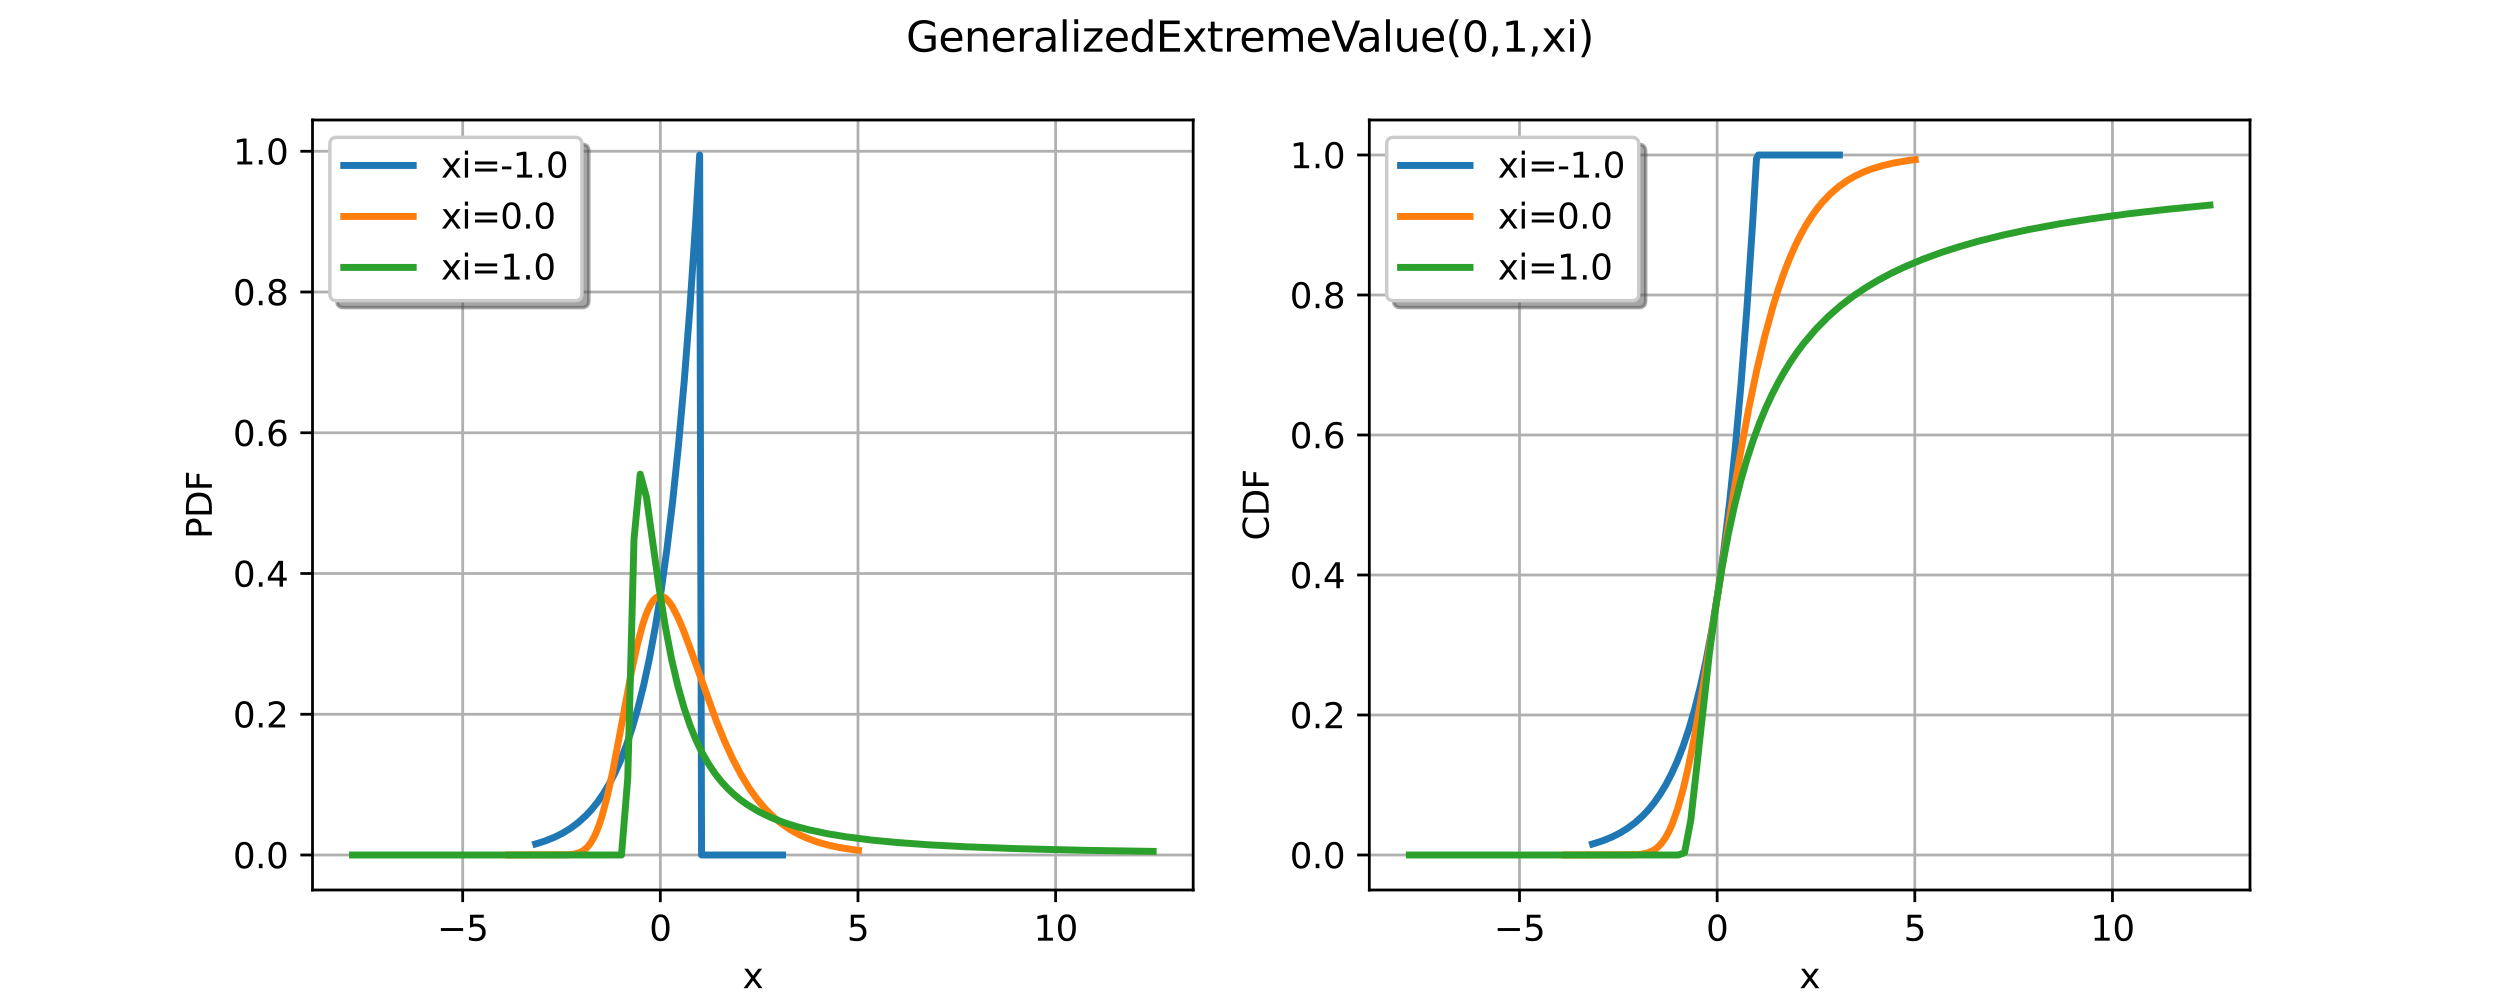 <?xml version="1.0" encoding="utf-8" standalone="no"?>
<!DOCTYPE svg PUBLIC "-//W3C//DTD SVG 1.1//EN"
  "http://www.w3.org/Graphics/SVG/1.1/DTD/svg11.dtd">
<svg xmlns:xlink="http://www.w3.org/1999/xlink" width="720pt" height="288pt" viewBox="0 0 720 288" xmlns="http://www.w3.org/2000/svg" version="1.1">
 <defs>
  <style type="text/css">*{stroke-linejoin: round; stroke-linecap: butt}</style>
 </defs>
 <g id="figure_1">
  <g id="patch_1">
   <path d="M 0 288 
L 720 288 
L 720 0 
L 0 0 
z
" style="fill: #ffffff"/>
  </g>
  <g id="axes_1">
   <g id="patch_2">
    <path d="M 90 256.32 
L 343.636 256.32 
L 343.636 34.56 
L 90 34.56 
z
" style="fill: #ffffff"/>
   </g>
   <g id="matplotlib.axis_1">
    <g id="xtick_1">
     <g id="line2d_1">
      <path d="M 133.254 256.32 
L 133.254 34.56 
" clip-path="url(#p1a632ce17a)" style="fill: none; stroke: #b0b0b0; stroke-width: 0.8; stroke-linecap: square"/>
     </g>
     <g id="line2d_2">
      <defs>
       <path id="m3e9ecb6b4d" d="M 0 0 
L 0 3.5 
" style="stroke: #000000; stroke-width: 0.8"/>
      </defs>
      <g>
       <use xlink:href="#m3e9ecb6b4d" x="133.254" y="256.32" style="stroke: #000000; stroke-width: 0.8"/>
      </g>
     </g>
     <g id="text_1">
      <!-- −5 -->
      <g transform="translate(125.883 270.918) scale(0.1 -0.1)">
       <defs>
        <path id="DejaVuSans-2212" d="M 678 2272 
L 4684 2272 
L 4684 1741 
L 678 1741 
L 678 2272 
z
" transform="scale(0.016)"/>
        <path id="DejaVuSans-35" d="M 691 4666 
L 3169 4666 
L 3169 4134 
L 1269 4134 
L 1269 2991 
Q 1406 3038 1543 3061 
Q 1681 3084 1819 3084 
Q 2600 3084 3056 2656 
Q 3513 2228 3513 1497 
Q 3513 744 3044 326 
Q 2575 -91 1722 -91 
Q 1428 -91 1123 -41 
Q 819 9 494 109 
L 494 744 
Q 775 591 1075 516 
Q 1375 441 1709 441 
Q 2250 441 2565 725 
Q 2881 1009 2881 1497 
Q 2881 1984 2565 2268 
Q 2250 2553 1709 2553 
Q 1456 2553 1204 2497 
Q 953 2441 691 2322 
L 691 4666 
z
" transform="scale(0.016)"/>
       </defs>
       <use xlink:href="#DejaVuSans-2212"/>
       <use xlink:href="#DejaVuSans-35" transform="translate(83.789 0)"/>
      </g>
     </g>
    </g>
    <g id="xtick_2">
     <g id="line2d_3">
      <path d="M 190.177 256.32 
L 190.177 34.56 
" clip-path="url(#p1a632ce17a)" style="fill: none; stroke: #b0b0b0; stroke-width: 0.8; stroke-linecap: square"/>
     </g>
     <g id="line2d_4">
      <g>
       <use xlink:href="#m3e9ecb6b4d" x="190.177" y="256.32" style="stroke: #000000; stroke-width: 0.8"/>
      </g>
     </g>
     <g id="text_2">
      <!-- 0 -->
      <g transform="translate(186.996 270.918) scale(0.1 -0.1)">
       <defs>
        <path id="DejaVuSans-30" d="M 2034 4250 
Q 1547 4250 1301 3770 
Q 1056 3291 1056 2328 
Q 1056 1369 1301 889 
Q 1547 409 2034 409 
Q 2525 409 2770 889 
Q 3016 1369 3016 2328 
Q 3016 3291 2770 3770 
Q 2525 4250 2034 4250 
z
M 2034 4750 
Q 2819 4750 3233 4129 
Q 3647 3509 3647 2328 
Q 3647 1150 3233 529 
Q 2819 -91 2034 -91 
Q 1250 -91 836 529 
Q 422 1150 422 2328 
Q 422 3509 836 4129 
Q 1250 4750 2034 4750 
z
" transform="scale(0.016)"/>
       </defs>
       <use xlink:href="#DejaVuSans-30"/>
      </g>
     </g>
    </g>
    <g id="xtick_3">
     <g id="line2d_5">
      <path d="M 247.1 256.32 
L 247.1 34.56 
" clip-path="url(#p1a632ce17a)" style="fill: none; stroke: #b0b0b0; stroke-width: 0.8; stroke-linecap: square"/>
     </g>
     <g id="line2d_6">
      <g>
       <use xlink:href="#m3e9ecb6b4d" x="247.1" y="256.32" style="stroke: #000000; stroke-width: 0.8"/>
      </g>
     </g>
     <g id="text_3">
      <!-- 5 -->
      <g transform="translate(243.918 270.918) scale(0.1 -0.1)">
       <use xlink:href="#DejaVuSans-35"/>
      </g>
     </g>
    </g>
    <g id="xtick_4">
     <g id="line2d_7">
      <path d="M 304.022 256.32 
L 304.022 34.56 
" clip-path="url(#p1a632ce17a)" style="fill: none; stroke: #b0b0b0; stroke-width: 0.8; stroke-linecap: square"/>
     </g>
     <g id="line2d_8">
      <g>
       <use xlink:href="#m3e9ecb6b4d" x="304.022" y="256.32" style="stroke: #000000; stroke-width: 0.8"/>
      </g>
     </g>
     <g id="text_4">
      <!-- 10 -->
      <g transform="translate(297.66 270.918) scale(0.1 -0.1)">
       <defs>
        <path id="DejaVuSans-31" d="M 794 531 
L 1825 531 
L 1825 4091 
L 703 3866 
L 703 4441 
L 1819 4666 
L 2450 4666 
L 2450 531 
L 3481 531 
L 3481 0 
L 794 0 
L 794 531 
z
" transform="scale(0.016)"/>
       </defs>
       <use xlink:href="#DejaVuSans-31"/>
       <use xlink:href="#DejaVuSans-30" transform="translate(63.623 0)"/>
      </g>
     </g>
    </g>
    <g id="text_5">
     <!-- x -->
     <g transform="translate(213.859 284.597) scale(0.1 -0.1)">
      <defs>
       <path id="DejaVuSans-78" d="M 3513 3500 
L 2247 1797 
L 3578 0 
L 2900 0 
L 1881 1375 
L 863 0 
L 184 0 
L 1544 1831 
L 300 3500 
L 978 3500 
L 1906 2253 
L 2834 3500 
L 3513 3500 
z
" transform="scale(0.016)"/>
      </defs>
      <use xlink:href="#DejaVuSans-78"/>
     </g>
    </g>
   </g>
   <g id="matplotlib.axis_2">
    <g id="ytick_1">
     <g id="line2d_9">
      <path d="M 90 246.24 
L 343.636 246.24 
" clip-path="url(#p1a632ce17a)" style="fill: none; stroke: #b0b0b0; stroke-width: 0.8; stroke-linecap: square"/>
     </g>
     <g id="line2d_10">
      <defs>
       <path id="m276a16b828" d="M 0 0 
L -3.5 0 
" style="stroke: #000000; stroke-width: 0.8"/>
      </defs>
      <g>
       <use xlink:href="#m276a16b828" x="90" y="246.24" style="stroke: #000000; stroke-width: 0.8"/>
      </g>
     </g>
     <g id="text_6">
      <!-- 0.0 -->
      <g transform="translate(67.097 250.039) scale(0.1 -0.1)">
       <defs>
        <path id="DejaVuSans-2e" d="M 684 794 
L 1344 794 
L 1344 0 
L 684 0 
L 684 794 
z
" transform="scale(0.016)"/>
       </defs>
       <use xlink:href="#DejaVuSans-30"/>
       <use xlink:href="#DejaVuSans-2e" transform="translate(63.623 0)"/>
       <use xlink:href="#DejaVuSans-30" transform="translate(95.41 0)"/>
      </g>
     </g>
    </g>
    <g id="ytick_2">
     <g id="line2d_11">
      <path d="M 90 205.705 
L 343.636 205.705 
" clip-path="url(#p1a632ce17a)" style="fill: none; stroke: #b0b0b0; stroke-width: 0.8; stroke-linecap: square"/>
     </g>
     <g id="line2d_12">
      <g>
       <use xlink:href="#m276a16b828" x="90" y="205.705" style="stroke: #000000; stroke-width: 0.8"/>
      </g>
     </g>
     <g id="text_7">
      <!-- 0.2 -->
      <g transform="translate(67.097 209.504) scale(0.1 -0.1)">
       <defs>
        <path id="DejaVuSans-32" d="M 1228 531 
L 3431 531 
L 3431 0 
L 469 0 
L 469 531 
Q 828 903 1448 1529 
Q 2069 2156 2228 2338 
Q 2531 2678 2651 2914 
Q 2772 3150 2772 3378 
Q 2772 3750 2511 3984 
Q 2250 4219 1831 4219 
Q 1534 4219 1204 4116 
Q 875 4013 500 3803 
L 500 4441 
Q 881 4594 1212 4672 
Q 1544 4750 1819 4750 
Q 2544 4750 2975 4387 
Q 3406 4025 3406 3419 
Q 3406 3131 3298 2873 
Q 3191 2616 2906 2266 
Q 2828 2175 2409 1742 
Q 1991 1309 1228 531 
z
" transform="scale(0.016)"/>
       </defs>
       <use xlink:href="#DejaVuSans-30"/>
       <use xlink:href="#DejaVuSans-2e" transform="translate(63.623 0)"/>
       <use xlink:href="#DejaVuSans-32" transform="translate(95.41 0)"/>
      </g>
     </g>
    </g>
    <g id="ytick_3">
     <g id="line2d_13">
      <path d="M 90 165.17 
L 343.636 165.17 
" clip-path="url(#p1a632ce17a)" style="fill: none; stroke: #b0b0b0; stroke-width: 0.8; stroke-linecap: square"/>
     </g>
     <g id="line2d_14">
      <g>
       <use xlink:href="#m276a16b828" x="90" y="165.17" style="stroke: #000000; stroke-width: 0.8"/>
      </g>
     </g>
     <g id="text_8">
      <!-- 0.4 -->
      <g transform="translate(67.097 168.969) scale(0.1 -0.1)">
       <defs>
        <path id="DejaVuSans-34" d="M 2419 4116 
L 825 1625 
L 2419 1625 
L 2419 4116 
z
M 2253 4666 
L 3047 4666 
L 3047 1625 
L 3713 1625 
L 3713 1100 
L 3047 1100 
L 3047 0 
L 2419 0 
L 2419 1100 
L 313 1100 
L 313 1709 
L 2253 4666 
z
" transform="scale(0.016)"/>
       </defs>
       <use xlink:href="#DejaVuSans-30"/>
       <use xlink:href="#DejaVuSans-2e" transform="translate(63.623 0)"/>
       <use xlink:href="#DejaVuSans-34" transform="translate(95.41 0)"/>
      </g>
     </g>
    </g>
    <g id="ytick_4">
     <g id="line2d_15">
      <path d="M 90 124.635 
L 343.636 124.635 
" clip-path="url(#p1a632ce17a)" style="fill: none; stroke: #b0b0b0; stroke-width: 0.8; stroke-linecap: square"/>
     </g>
     <g id="line2d_16">
      <g>
       <use xlink:href="#m276a16b828" x="90" y="124.635" style="stroke: #000000; stroke-width: 0.8"/>
      </g>
     </g>
     <g id="text_9">
      <!-- 0.6 -->
      <g transform="translate(67.097 128.434) scale(0.1 -0.1)">
       <defs>
        <path id="DejaVuSans-36" d="M 2113 2584 
Q 1688 2584 1439 2293 
Q 1191 2003 1191 1497 
Q 1191 994 1439 701 
Q 1688 409 2113 409 
Q 2538 409 2786 701 
Q 3034 994 3034 1497 
Q 3034 2003 2786 2293 
Q 2538 2584 2113 2584 
z
M 3366 4563 
L 3366 3988 
Q 3128 4100 2886 4159 
Q 2644 4219 2406 4219 
Q 1781 4219 1451 3797 
Q 1122 3375 1075 2522 
Q 1259 2794 1537 2939 
Q 1816 3084 2150 3084 
Q 2853 3084 3261 2657 
Q 3669 2231 3669 1497 
Q 3669 778 3244 343 
Q 2819 -91 2113 -91 
Q 1303 -91 875 529 
Q 447 1150 447 2328 
Q 447 3434 972 4092 
Q 1497 4750 2381 4750 
Q 2619 4750 2861 4703 
Q 3103 4656 3366 4563 
z
" transform="scale(0.016)"/>
       </defs>
       <use xlink:href="#DejaVuSans-30"/>
       <use xlink:href="#DejaVuSans-2e" transform="translate(63.623 0)"/>
       <use xlink:href="#DejaVuSans-36" transform="translate(95.41 0)"/>
      </g>
     </g>
    </g>
    <g id="ytick_5">
     <g id="line2d_17">
      <path d="M 90 84.1 
L 343.636 84.1 
" clip-path="url(#p1a632ce17a)" style="fill: none; stroke: #b0b0b0; stroke-width: 0.8; stroke-linecap: square"/>
     </g>
     <g id="line2d_18">
      <g>
       <use xlink:href="#m276a16b828" x="90" y="84.1" style="stroke: #000000; stroke-width: 0.8"/>
      </g>
     </g>
     <g id="text_10">
      <!-- 0.8 -->
      <g transform="translate(67.097 87.899) scale(0.1 -0.1)">
       <defs>
        <path id="DejaVuSans-38" d="M 2034 2216 
Q 1584 2216 1326 1975 
Q 1069 1734 1069 1313 
Q 1069 891 1326 650 
Q 1584 409 2034 409 
Q 2484 409 2743 651 
Q 3003 894 3003 1313 
Q 3003 1734 2745 1975 
Q 2488 2216 2034 2216 
z
M 1403 2484 
Q 997 2584 770 2862 
Q 544 3141 544 3541 
Q 544 4100 942 4425 
Q 1341 4750 2034 4750 
Q 2731 4750 3128 4425 
Q 3525 4100 3525 3541 
Q 3525 3141 3298 2862 
Q 3072 2584 2669 2484 
Q 3125 2378 3379 2068 
Q 3634 1759 3634 1313 
Q 3634 634 3220 271 
Q 2806 -91 2034 -91 
Q 1263 -91 848 271 
Q 434 634 434 1313 
Q 434 1759 690 2068 
Q 947 2378 1403 2484 
z
M 1172 3481 
Q 1172 3119 1398 2916 
Q 1625 2713 2034 2713 
Q 2441 2713 2670 2916 
Q 2900 3119 2900 3481 
Q 2900 3844 2670 4047 
Q 2441 4250 2034 4250 
Q 1625 4250 1398 4047 
Q 1172 3844 1172 3481 
z
" transform="scale(0.016)"/>
       </defs>
       <use xlink:href="#DejaVuSans-30"/>
       <use xlink:href="#DejaVuSans-2e" transform="translate(63.623 0)"/>
       <use xlink:href="#DejaVuSans-38" transform="translate(95.41 0)"/>
      </g>
     </g>
    </g>
    <g id="ytick_6">
     <g id="line2d_19">
      <path d="M 90 43.564 
L 343.636 43.564 
" clip-path="url(#p1a632ce17a)" style="fill: none; stroke: #b0b0b0; stroke-width: 0.8; stroke-linecap: square"/>
     </g>
     <g id="line2d_20">
      <g>
       <use xlink:href="#m276a16b828" x="90" y="43.564" style="stroke: #000000; stroke-width: 0.8"/>
      </g>
     </g>
     <g id="text_11">
      <!-- 1.0 -->
      <g transform="translate(67.097 47.364) scale(0.1 -0.1)">
       <use xlink:href="#DejaVuSans-31"/>
       <use xlink:href="#DejaVuSans-2e" transform="translate(63.623 0)"/>
       <use xlink:href="#DejaVuSans-30" transform="translate(95.41 0)"/>
      </g>
     </g>
    </g>
    <g id="text_12">
     <!-- PDF -->
     <g transform="translate(61.017 155.181) rotate(-90) scale(0.1 -0.1)">
      <defs>
       <path id="DejaVuSans-50" d="M 1259 4147 
L 1259 2394 
L 2053 2394 
Q 2494 2394 2734 2622 
Q 2975 2850 2975 3272 
Q 2975 3691 2734 3919 
Q 2494 4147 2053 4147 
L 1259 4147 
z
M 628 4666 
L 2053 4666 
Q 2838 4666 3239 4311 
Q 3641 3956 3641 3272 
Q 3641 2581 3239 2228 
Q 2838 1875 2053 1875 
L 1259 1875 
L 1259 0 
L 628 0 
L 628 4666 
z
" transform="scale(0.016)"/>
       <path id="DejaVuSans-44" d="M 1259 4147 
L 1259 519 
L 2022 519 
Q 2988 519 3436 956 
Q 3884 1394 3884 2338 
Q 3884 3275 3436 3711 
Q 2988 4147 2022 4147 
L 1259 4147 
z
M 628 4666 
L 1925 4666 
Q 3281 4666 3915 4102 
Q 4550 3538 4550 2338 
Q 4550 1131 3912 565 
Q 3275 0 1925 0 
L 628 0 
L 628 4666 
z
" transform="scale(0.016)"/>
       <path id="DejaVuSans-46" d="M 628 4666 
L 3309 4666 
L 3309 4134 
L 1259 4134 
L 1259 2759 
L 3109 2759 
L 3109 2228 
L 1259 2228 
L 1259 0 
L 628 0 
L 628 4666 
z
" transform="scale(0.016)"/>
      </defs>
      <use xlink:href="#DejaVuSans-50"/>
      <use xlink:href="#DejaVuSans-44" transform="translate(60.303 0)"/>
      <use xlink:href="#DejaVuSans-46" transform="translate(137.305 0)"/>
     </g>
    </g>
   </g>
   <g id="line2d_21">
    <path d="M 154.292 243.052 
L 157.069 242.171 
L 159.846 241.047 
L 162.067 239.928 
L 164.289 238.567 
L 166.511 236.914 
L 168.732 234.905 
L 170.398 233.118 
L 172.065 231.05 
L 173.731 228.656 
L 175.397 225.884 
L 177.063 222.676 
L 178.729 218.962 
L 180.396 214.663 
L 182.062 209.686 
L 183.728 203.925 
L 185.394 197.256 
L 187.06 189.535 
L 188.727 180.598 
L 190.393 170.252 
L 192.059 158.276 
L 193.725 144.412 
L 195.392 128.363 
L 197.058 109.784 
L 198.724 88.278 
L 200.39 63.381 
L 201.501 44.64 
L 202.056 246.24 
L 225.383 246.24 
L 225.383 246.24 
" clip-path="url(#p1a632ce17a)" style="fill: none; stroke: #1f77b4; stroke-width: 2; stroke-linecap: square"/>
   </g>
   <g id="line2d_22">
    <path d="M 146.519 246.24 
L 163.829 246.157 
L 165.403 245.974 
L 166.976 245.518 
L 167.763 245.114 
L 168.55 244.545 
L 169.337 243.769 
L 170.123 242.743 
L 170.91 241.425 
L 171.697 239.782 
L 172.484 237.785 
L 173.271 235.419 
L 174.844 229.576 
L 176.418 222.398 
L 178.778 209.964 
L 181.925 193.145 
L 183.499 185.878 
L 185.073 179.938 
L 185.859 177.546 
L 186.646 175.562 
L 187.433 173.994 
L 188.22 172.838 
L 189.007 172.087 
L 189.793 171.723 
L 190.58 171.726 
L 191.367 172.072 
L 192.154 172.734 
L 192.941 173.682 
L 193.727 174.885 
L 195.301 177.938 
L 196.875 181.652 
L 199.235 187.994 
L 206.316 207.701 
L 208.677 213.464 
L 211.037 218.601 
L 213.397 223.093 
L 215.758 226.963 
L 218.118 230.26 
L 220.479 233.041 
L 222.839 235.372 
L 225.2 237.312 
L 227.56 238.921 
L 229.92 240.25 
L 232.281 241.344 
L 235.428 242.504 
L 238.575 243.393 
L 241.722 244.073 
L 245.656 244.702 
L 247.23 244.899 
L 247.23 244.899 
" clip-path="url(#p1a632ce17a)" style="fill: none; stroke: #ff7f0e; stroke-width: 2; stroke-linecap: square"/>
   </g>
   <g id="line2d_23">
    <path d="M 101.529 246.24 
L 178.989 246.24 
L 180.79 224.184 
L 182.592 155.319 
L 184.393 136.552 
L 186.194 143.255 
L 189.797 169.152 
L 191.599 180.397 
L 193.4 189.772 
L 195.201 197.492 
L 197.003 203.848 
L 198.804 209.104 
L 200.606 213.481 
L 202.407 217.153 
L 204.208 220.257 
L 206.01 222.901 
L 207.811 225.169 
L 209.613 227.127 
L 211.414 228.828 
L 213.215 230.314 
L 215.017 231.62 
L 218.62 233.797 
L 222.222 235.525 
L 225.825 236.918 
L 229.428 238.058 
L 233.031 239.001 
L 238.435 240.139 
L 243.839 241.028 
L 251.045 241.942 
L 258.25 242.635 
L 267.257 243.289 
L 278.066 243.863 
L 292.477 244.401 
L 312.292 244.887 
L 332.107 245.202 
L 332.107 245.202 
" clip-path="url(#p1a632ce17a)" style="fill: none; stroke: #2ca02c; stroke-width: 2; stroke-linecap: square"/>
   </g>
   <g id="patch_3">
    <path d="M 90 256.32 
L 90 34.56 
" style="fill: none; stroke: #000000; stroke-width: 0.8; stroke-linejoin: miter; stroke-linecap: square"/>
   </g>
   <g id="patch_4">
    <path d="M 343.636 256.32 
L 343.636 34.56 
" style="fill: none; stroke: #000000; stroke-width: 0.8; stroke-linejoin: miter; stroke-linecap: square"/>
   </g>
   <g id="patch_5">
    <path d="M 90 256.32 
L 343.636 256.32 
" style="fill: none; stroke: #000000; stroke-width: 0.8; stroke-linejoin: miter; stroke-linecap: square"/>
   </g>
   <g id="patch_6">
    <path d="M 90 34.56 
L 343.636 34.56 
" style="fill: none; stroke: #000000; stroke-width: 0.8; stroke-linejoin: miter; stroke-linecap: square"/>
   </g>
   <g id="legend_1">
    <g id="patch_7">
     <path d="M 99 88.594 
L 167.588 88.594 
Q 169.588 88.594 169.588 86.594 
L 169.588 43.56 
Q 169.588 41.56 167.588 41.56 
L 99 41.56 
Q 97 41.56 97 43.56 
L 97 86.594 
Q 97 88.594 99 88.594 
z
" style="fill: #4d4d4d; opacity: 0.5; stroke: #4d4d4d; stroke-linejoin: miter"/>
    </g>
    <g id="patch_8">
     <path d="M 97 86.594 
L 165.588 86.594 
Q 167.588 86.594 167.588 84.594 
L 167.588 41.56 
Q 167.588 39.56 165.588 39.56 
L 97 39.56 
Q 95 39.56 95 41.56 
L 95 84.594 
Q 95 86.594 97 86.594 
z
" style="fill: #ffffff; stroke: #cccccc; stroke-linejoin: miter"/>
    </g>
    <g id="line2d_24">
     <path d="M 99 47.658 
L 109 47.658 
L 119 47.658 
" style="fill: none; stroke: #1f77b4; stroke-width: 2; stroke-linecap: square"/>
    </g>
    <g id="text_13">
     <!-- xi=-1.0 -->
     <g transform="translate(127 51.158) scale(0.1 -0.1)">
      <defs>
       <path id="DejaVuSans-69" d="M 603 3500 
L 1178 3500 
L 1178 0 
L 603 0 
L 603 3500 
z
M 603 4863 
L 1178 4863 
L 1178 4134 
L 603 4134 
L 603 4863 
z
" transform="scale(0.016)"/>
       <path id="DejaVuSans-3d" d="M 678 2906 
L 4684 2906 
L 4684 2381 
L 678 2381 
L 678 2906 
z
M 678 1631 
L 4684 1631 
L 4684 1100 
L 678 1100 
L 678 1631 
z
" transform="scale(0.016)"/>
       <path id="DejaVuSans-2d" d="M 313 2009 
L 1997 2009 
L 1997 1497 
L 313 1497 
L 313 2009 
z
" transform="scale(0.016)"/>
      </defs>
      <use xlink:href="#DejaVuSans-78"/>
      <use xlink:href="#DejaVuSans-69" transform="translate(59.18 0)"/>
      <use xlink:href="#DejaVuSans-3d" transform="translate(86.963 0)"/>
      <use xlink:href="#DejaVuSans-2d" transform="translate(170.752 0)"/>
      <use xlink:href="#DejaVuSans-31" transform="translate(206.836 0)"/>
      <use xlink:href="#DejaVuSans-2e" transform="translate(270.459 0)"/>
      <use xlink:href="#DejaVuSans-30" transform="translate(302.246 0)"/>
     </g>
    </g>
    <g id="line2d_25">
     <path d="M 99 62.337 
L 109 62.337 
L 119 62.337 
" style="fill: none; stroke: #ff7f0e; stroke-width: 2; stroke-linecap: square"/>
    </g>
    <g id="text_14">
     <!-- xi=0.0 -->
     <g transform="translate(127 65.837) scale(0.1 -0.1)">
      <use xlink:href="#DejaVuSans-78"/>
      <use xlink:href="#DejaVuSans-69" transform="translate(59.18 0)"/>
      <use xlink:href="#DejaVuSans-3d" transform="translate(86.963 0)"/>
      <use xlink:href="#DejaVuSans-30" transform="translate(170.752 0)"/>
      <use xlink:href="#DejaVuSans-2e" transform="translate(234.375 0)"/>
      <use xlink:href="#DejaVuSans-30" transform="translate(266.162 0)"/>
     </g>
    </g>
    <g id="line2d_26">
     <path d="M 99 77.015 
L 109 77.015 
L 119 77.015 
" style="fill: none; stroke: #2ca02c; stroke-width: 2; stroke-linecap: square"/>
    </g>
    <g id="text_15">
     <!-- xi=1.0 -->
     <g transform="translate(127 80.515) scale(0.1 -0.1)">
      <use xlink:href="#DejaVuSans-78"/>
      <use xlink:href="#DejaVuSans-69" transform="translate(59.18 0)"/>
      <use xlink:href="#DejaVuSans-3d" transform="translate(86.963 0)"/>
      <use xlink:href="#DejaVuSans-31" transform="translate(170.752 0)"/>
      <use xlink:href="#DejaVuSans-2e" transform="translate(234.375 0)"/>
      <use xlink:href="#DejaVuSans-30" transform="translate(266.162 0)"/>
     </g>
    </g>
   </g>
  </g>
  <g id="axes_2">
   <g id="patch_9">
    <path d="M 394.364 256.32 
L 648 256.32 
L 648 34.56 
L 394.364 34.56 
z
" style="fill: #ffffff"/>
   </g>
   <g id="matplotlib.axis_3">
    <g id="xtick_5">
     <g id="line2d_27">
      <path d="M 437.618 256.32 
L 437.618 34.56 
" clip-path="url(#p0b7b74d24a)" style="fill: none; stroke: #b0b0b0; stroke-width: 0.8; stroke-linecap: square"/>
     </g>
     <g id="line2d_28">
      <g>
       <use xlink:href="#m3e9ecb6b4d" x="437.618" y="256.32" style="stroke: #000000; stroke-width: 0.8"/>
      </g>
     </g>
     <g id="text_16">
      <!-- −5 -->
      <g transform="translate(430.247 270.918) scale(0.1 -0.1)">
       <use xlink:href="#DejaVuSans-2212"/>
       <use xlink:href="#DejaVuSans-35" transform="translate(83.789 0)"/>
      </g>
     </g>
    </g>
    <g id="xtick_6">
     <g id="line2d_29">
      <path d="M 494.541 256.32 
L 494.541 34.56 
" clip-path="url(#p0b7b74d24a)" style="fill: none; stroke: #b0b0b0; stroke-width: 0.8; stroke-linecap: square"/>
     </g>
     <g id="line2d_30">
      <g>
       <use xlink:href="#m3e9ecb6b4d" x="494.541" y="256.32" style="stroke: #000000; stroke-width: 0.8"/>
      </g>
     </g>
     <g id="text_17">
      <!-- 0 -->
      <g transform="translate(491.359 270.918) scale(0.1 -0.1)">
       <use xlink:href="#DejaVuSans-30"/>
      </g>
     </g>
    </g>
    <g id="xtick_7">
     <g id="line2d_31">
      <path d="M 551.463 256.32 
L 551.463 34.56 
" clip-path="url(#p0b7b74d24a)" style="fill: none; stroke: #b0b0b0; stroke-width: 0.8; stroke-linecap: square"/>
     </g>
     <g id="line2d_32">
      <g>
       <use xlink:href="#m3e9ecb6b4d" x="551.463" y="256.32" style="stroke: #000000; stroke-width: 0.8"/>
      </g>
     </g>
     <g id="text_18">
      <!-- 5 -->
      <g transform="translate(548.282 270.918) scale(0.1 -0.1)">
       <use xlink:href="#DejaVuSans-35"/>
      </g>
     </g>
    </g>
    <g id="xtick_8">
     <g id="line2d_33">
      <path d="M 608.386 256.32 
L 608.386 34.56 
" clip-path="url(#p0b7b74d24a)" style="fill: none; stroke: #b0b0b0; stroke-width: 0.8; stroke-linecap: square"/>
     </g>
     <g id="line2d_34">
      <g>
       <use xlink:href="#m3e9ecb6b4d" x="608.386" y="256.32" style="stroke: #000000; stroke-width: 0.8"/>
      </g>
     </g>
     <g id="text_19">
      <!-- 10 -->
      <g transform="translate(602.024 270.918) scale(0.1 -0.1)">
       <use xlink:href="#DejaVuSans-31"/>
       <use xlink:href="#DejaVuSans-30" transform="translate(63.623 0)"/>
      </g>
     </g>
    </g>
    <g id="text_20">
     <!-- x -->
     <g transform="translate(518.222 284.597) scale(0.1 -0.1)">
      <use xlink:href="#DejaVuSans-78"/>
     </g>
    </g>
   </g>
   <g id="matplotlib.axis_4">
    <g id="ytick_7">
     <g id="line2d_35">
      <path d="M 394.364 246.24 
L 648 246.24 
" clip-path="url(#p0b7b74d24a)" style="fill: none; stroke: #b0b0b0; stroke-width: 0.8; stroke-linecap: square"/>
     </g>
     <g id="line2d_36">
      <g>
       <use xlink:href="#m276a16b828" x="394.364" y="246.24" style="stroke: #000000; stroke-width: 0.8"/>
      </g>
     </g>
     <g id="text_21">
      <!-- 0.0 -->
      <g transform="translate(371.461 250.039) scale(0.1 -0.1)">
       <use xlink:href="#DejaVuSans-30"/>
       <use xlink:href="#DejaVuSans-2e" transform="translate(63.623 0)"/>
       <use xlink:href="#DejaVuSans-30" transform="translate(95.41 0)"/>
      </g>
     </g>
    </g>
    <g id="ytick_8">
     <g id="line2d_37">
      <path d="M 394.364 205.92 
L 648 205.92 
" clip-path="url(#p0b7b74d24a)" style="fill: none; stroke: #b0b0b0; stroke-width: 0.8; stroke-linecap: square"/>
     </g>
     <g id="line2d_38">
      <g>
       <use xlink:href="#m276a16b828" x="394.364" y="205.92" style="stroke: #000000; stroke-width: 0.8"/>
      </g>
     </g>
     <g id="text_22">
      <!-- 0.2 -->
      <g transform="translate(371.461 209.719) scale(0.1 -0.1)">
       <use xlink:href="#DejaVuSans-30"/>
       <use xlink:href="#DejaVuSans-2e" transform="translate(63.623 0)"/>
       <use xlink:href="#DejaVuSans-32" transform="translate(95.41 0)"/>
      </g>
     </g>
    </g>
    <g id="ytick_9">
     <g id="line2d_39">
      <path d="M 394.364 165.6 
L 648 165.6 
" clip-path="url(#p0b7b74d24a)" style="fill: none; stroke: #b0b0b0; stroke-width: 0.8; stroke-linecap: square"/>
     </g>
     <g id="line2d_40">
      <g>
       <use xlink:href="#m276a16b828" x="394.364" y="165.6" style="stroke: #000000; stroke-width: 0.8"/>
      </g>
     </g>
     <g id="text_23">
      <!-- 0.4 -->
      <g transform="translate(371.461 169.399) scale(0.1 -0.1)">
       <use xlink:href="#DejaVuSans-30"/>
       <use xlink:href="#DejaVuSans-2e" transform="translate(63.623 0)"/>
       <use xlink:href="#DejaVuSans-34" transform="translate(95.41 0)"/>
      </g>
     </g>
    </g>
    <g id="ytick_10">
     <g id="line2d_41">
      <path d="M 394.364 125.28 
L 648 125.28 
" clip-path="url(#p0b7b74d24a)" style="fill: none; stroke: #b0b0b0; stroke-width: 0.8; stroke-linecap: square"/>
     </g>
     <g id="line2d_42">
      <g>
       <use xlink:href="#m276a16b828" x="394.364" y="125.28" style="stroke: #000000; stroke-width: 0.8"/>
      </g>
     </g>
     <g id="text_24">
      <!-- 0.6 -->
      <g transform="translate(371.461 129.079) scale(0.1 -0.1)">
       <use xlink:href="#DejaVuSans-30"/>
       <use xlink:href="#DejaVuSans-2e" transform="translate(63.623 0)"/>
       <use xlink:href="#DejaVuSans-36" transform="translate(95.41 0)"/>
      </g>
     </g>
    </g>
    <g id="ytick_11">
     <g id="line2d_43">
      <path d="M 394.364 84.96 
L 648 84.96 
" clip-path="url(#p0b7b74d24a)" style="fill: none; stroke: #b0b0b0; stroke-width: 0.8; stroke-linecap: square"/>
     </g>
     <g id="line2d_44">
      <g>
       <use xlink:href="#m276a16b828" x="394.364" y="84.96" style="stroke: #000000; stroke-width: 0.8"/>
      </g>
     </g>
     <g id="text_25">
      <!-- 0.8 -->
      <g transform="translate(371.461 88.759) scale(0.1 -0.1)">
       <use xlink:href="#DejaVuSans-30"/>
       <use xlink:href="#DejaVuSans-2e" transform="translate(63.623 0)"/>
       <use xlink:href="#DejaVuSans-38" transform="translate(95.41 0)"/>
      </g>
     </g>
    </g>
    <g id="ytick_12">
     <g id="line2d_45">
      <path d="M 394.364 44.64 
L 648 44.64 
" clip-path="url(#p0b7b74d24a)" style="fill: none; stroke: #b0b0b0; stroke-width: 0.8; stroke-linecap: square"/>
     </g>
     <g id="line2d_46">
      <g>
       <use xlink:href="#m276a16b828" x="394.364" y="44.64" style="stroke: #000000; stroke-width: 0.8"/>
      </g>
     </g>
     <g id="text_26">
      <!-- 1.0 -->
      <g transform="translate(371.461 48.439) scale(0.1 -0.1)">
       <use xlink:href="#DejaVuSans-31"/>
       <use xlink:href="#DejaVuSans-2e" transform="translate(63.623 0)"/>
       <use xlink:href="#DejaVuSans-30" transform="translate(95.41 0)"/>
      </g>
     </g>
    </g>
    <g id="text_27">
     <!-- CDF -->
     <g transform="translate(365.381 155.657) rotate(-90) scale(0.1 -0.1)">
      <defs>
       <path id="DejaVuSans-43" d="M 4122 4306 
L 4122 3641 
Q 3803 3938 3442 4084 
Q 3081 4231 2675 4231 
Q 1875 4231 1450 3742 
Q 1025 3253 1025 2328 
Q 1025 1406 1450 917 
Q 1875 428 2675 428 
Q 3081 428 3442 575 
Q 3803 722 4122 1019 
L 4122 359 
Q 3791 134 3420 21 
Q 3050 -91 2638 -91 
Q 1578 -91 968 557 
Q 359 1206 359 2328 
Q 359 3453 968 4101 
Q 1578 4750 2638 4750 
Q 3056 4750 3426 4639 
Q 3797 4528 4122 4306 
z
" transform="scale(0.016)"/>
      </defs>
      <use xlink:href="#DejaVuSans-43"/>
      <use xlink:href="#DejaVuSans-44" transform="translate(69.824 0)"/>
      <use xlink:href="#DejaVuSans-46" transform="translate(146.826 0)"/>
     </g>
    </g>
   </g>
   <g id="line2d_47">
    <path d="M 458.655 243.069 
L 461.432 242.192 
L 464.209 241.074 
L 466.431 239.961 
L 468.653 238.608 
L 470.874 236.964 
L 473.096 234.965 
L 474.762 233.188 
L 476.428 231.13 
L 478.094 228.749 
L 479.761 225.992 
L 481.427 222.801 
L 483.093 219.107 
L 484.759 214.831 
L 486.425 209.88 
L 488.092 204.149 
L 489.758 197.516 
L 491.424 189.836 
L 493.09 180.946 
L 494.757 170.655 
L 496.423 158.743 
L 498.089 144.952 
L 499.755 128.988 
L 501.421 110.508 
L 503.088 89.116 
L 504.754 64.352 
L 505.865 45.71 
L 506.42 44.64 
L 529.747 44.64 
L 529.747 44.64 
" clip-path="url(#p0b7b74d24a)" style="fill: none; stroke: #1f77b4; stroke-width: 2; stroke-linecap: square"/>
   </g>
   <g id="line2d_48">
    <path d="M 450.883 246.24 
L 471.34 246.146 
L 472.913 245.988 
L 474.487 245.642 
L 476.061 244.973 
L 476.847 244.462 
L 477.634 243.802 
L 478.421 242.966 
L 479.208 241.929 
L 479.995 240.667 
L 480.781 239.158 
L 481.568 237.383 
L 483.142 232.982 
L 484.715 227.401 
L 486.289 220.656 
L 487.863 212.844 
L 490.223 199.477 
L 493.37 179.686 
L 498.878 144.432 
L 501.238 130.538 
L 503.599 117.86 
L 505.959 106.539 
L 508.319 96.607 
L 510.68 88.017 
L 512.254 82.99 
L 513.827 78.482 
L 515.401 74.455 
L 516.974 70.869 
L 518.548 67.685 
L 520.122 64.865 
L 521.695 62.372 
L 523.269 60.174 
L 524.842 58.238 
L 527.203 55.763 
L 529.563 53.728 
L 531.924 52.058 
L 534.284 50.69 
L 536.644 49.571 
L 539.005 48.657 
L 542.152 47.694 
L 545.299 46.961 
L 549.233 46.286 
L 551.594 45.978 
L 551.594 45.978 
" clip-path="url(#p0b7b74d24a)" style="fill: none; stroke: #ff7f0e; stroke-width: 2; stroke-linecap: square"/>
   </g>
   <g id="line2d_49">
    <path d="M 405.893 246.24 
L 483.353 246.24 
L 485.154 245.564 
L 486.955 236.168 
L 492.36 187.724 
L 494.161 174.591 
L 495.962 163.368 
L 497.764 153.766 
L 499.565 145.506 
L 501.366 138.349 
L 503.168 132.104 
L 504.969 126.613 
L 506.771 121.755 
L 508.572 117.428 
L 510.373 113.552 
L 512.175 110.061 
L 513.976 106.902 
L 515.778 104.031 
L 517.579 101.41 
L 519.38 99.008 
L 522.983 94.763 
L 526.586 91.128 
L 530.189 87.981 
L 533.792 85.232 
L 537.394 82.81 
L 540.997 80.659 
L 544.6 78.737 
L 548.203 77.009 
L 553.607 74.722 
L 559.011 72.736 
L 564.415 70.995 
L 569.819 69.457 
L 577.025 67.666 
L 584.231 66.115 
L 593.238 64.447 
L 602.245 63.02 
L 613.053 61.557 
L 623.861 60.309 
L 636.471 59.068 
L 636.471 59.068 
" clip-path="url(#p0b7b74d24a)" style="fill: none; stroke: #2ca02c; stroke-width: 2; stroke-linecap: square"/>
   </g>
   <g id="patch_10">
    <path d="M 394.364 256.32 
L 394.364 34.56 
" style="fill: none; stroke: #000000; stroke-width: 0.8; stroke-linejoin: miter; stroke-linecap: square"/>
   </g>
   <g id="patch_11">
    <path d="M 648 256.32 
L 648 34.56 
" style="fill: none; stroke: #000000; stroke-width: 0.8; stroke-linejoin: miter; stroke-linecap: square"/>
   </g>
   <g id="patch_12">
    <path d="M 394.364 256.32 
L 648 256.32 
" style="fill: none; stroke: #000000; stroke-width: 0.8; stroke-linejoin: miter; stroke-linecap: square"/>
   </g>
   <g id="patch_13">
    <path d="M 394.364 34.56 
L 648 34.56 
" style="fill: none; stroke: #000000; stroke-width: 0.8; stroke-linejoin: miter; stroke-linecap: square"/>
   </g>
   <g id="legend_2">
    <g id="patch_14">
     <path d="M 403.364 88.594 
L 471.951 88.594 
Q 473.951 88.594 473.951 86.594 
L 473.951 43.56 
Q 473.951 41.56 471.951 41.56 
L 403.364 41.56 
Q 401.364 41.56 401.364 43.56 
L 401.364 86.594 
Q 401.364 88.594 403.364 88.594 
z
" style="fill: #4d4d4d; opacity: 0.5; stroke: #4d4d4d; stroke-linejoin: miter"/>
    </g>
    <g id="patch_15">
     <path d="M 401.364 86.594 
L 469.951 86.594 
Q 471.951 86.594 471.951 84.594 
L 471.951 41.56 
Q 471.951 39.56 469.951 39.56 
L 401.364 39.56 
Q 399.364 39.56 399.364 41.56 
L 399.364 84.594 
Q 399.364 86.594 401.364 86.594 
z
" style="fill: #ffffff; stroke: #cccccc; stroke-linejoin: miter"/>
    </g>
    <g id="line2d_50">
     <path d="M 403.364 47.658 
L 413.364 47.658 
L 423.364 47.658 
" style="fill: none; stroke: #1f77b4; stroke-width: 2; stroke-linecap: square"/>
    </g>
    <g id="text_28">
     <!-- xi=-1.0 -->
     <g transform="translate(431.364 51.158) scale(0.1 -0.1)">
      <use xlink:href="#DejaVuSans-78"/>
      <use xlink:href="#DejaVuSans-69" transform="translate(59.18 0)"/>
      <use xlink:href="#DejaVuSans-3d" transform="translate(86.963 0)"/>
      <use xlink:href="#DejaVuSans-2d" transform="translate(170.752 0)"/>
      <use xlink:href="#DejaVuSans-31" transform="translate(206.836 0)"/>
      <use xlink:href="#DejaVuSans-2e" transform="translate(270.459 0)"/>
      <use xlink:href="#DejaVuSans-30" transform="translate(302.246 0)"/>
     </g>
    </g>
    <g id="line2d_51">
     <path d="M 403.364 62.337 
L 413.364 62.337 
L 423.364 62.337 
" style="fill: none; stroke: #ff7f0e; stroke-width: 2; stroke-linecap: square"/>
    </g>
    <g id="text_29">
     <!-- xi=0.0 -->
     <g transform="translate(431.364 65.837) scale(0.1 -0.1)">
      <use xlink:href="#DejaVuSans-78"/>
      <use xlink:href="#DejaVuSans-69" transform="translate(59.18 0)"/>
      <use xlink:href="#DejaVuSans-3d" transform="translate(86.963 0)"/>
      <use xlink:href="#DejaVuSans-30" transform="translate(170.752 0)"/>
      <use xlink:href="#DejaVuSans-2e" transform="translate(234.375 0)"/>
      <use xlink:href="#DejaVuSans-30" transform="translate(266.162 0)"/>
     </g>
    </g>
    <g id="line2d_52">
     <path d="M 403.364 77.015 
L 413.364 77.015 
L 423.364 77.015 
" style="fill: none; stroke: #2ca02c; stroke-width: 2; stroke-linecap: square"/>
    </g>
    <g id="text_30">
     <!-- xi=1.0 -->
     <g transform="translate(431.364 80.515) scale(0.1 -0.1)">
      <use xlink:href="#DejaVuSans-78"/>
      <use xlink:href="#DejaVuSans-69" transform="translate(59.18 0)"/>
      <use xlink:href="#DejaVuSans-3d" transform="translate(86.963 0)"/>
      <use xlink:href="#DejaVuSans-31" transform="translate(170.752 0)"/>
      <use xlink:href="#DejaVuSans-2e" transform="translate(234.375 0)"/>
      <use xlink:href="#DejaVuSans-30" transform="translate(266.162 0)"/>
     </g>
    </g>
   </g>
  </g>
  <g id="text_31">
   <!-- GeneralizedExtremeValue(0,1,xi) -->
   <g transform="translate(260.957 14.878) scale(0.12 -0.12)">
    <defs>
     <path id="DejaVuSans-47" d="M 3809 666 
L 3809 1919 
L 2778 1919 
L 2778 2438 
L 4434 2438 
L 4434 434 
Q 4069 175 3628 42 
Q 3188 -91 2688 -91 
Q 1594 -91 976 548 
Q 359 1188 359 2328 
Q 359 3472 976 4111 
Q 1594 4750 2688 4750 
Q 3144 4750 3555 4637 
Q 3966 4525 4313 4306 
L 4313 3634 
Q 3963 3931 3569 4081 
Q 3175 4231 2741 4231 
Q 1884 4231 1454 3753 
Q 1025 3275 1025 2328 
Q 1025 1384 1454 906 
Q 1884 428 2741 428 
Q 3075 428 3337 486 
Q 3600 544 3809 666 
z
" transform="scale(0.016)"/>
     <path id="DejaVuSans-65" d="M 3597 1894 
L 3597 1613 
L 953 1613 
Q 991 1019 1311 708 
Q 1631 397 2203 397 
Q 2534 397 2845 478 
Q 3156 559 3463 722 
L 3463 178 
Q 3153 47 2828 -22 
Q 2503 -91 2169 -91 
Q 1331 -91 842 396 
Q 353 884 353 1716 
Q 353 2575 817 3079 
Q 1281 3584 2069 3584 
Q 2775 3584 3186 3129 
Q 3597 2675 3597 1894 
z
M 3022 2063 
Q 3016 2534 2758 2815 
Q 2500 3097 2075 3097 
Q 1594 3097 1305 2825 
Q 1016 2553 972 2059 
L 3022 2063 
z
" transform="scale(0.016)"/>
     <path id="DejaVuSans-6e" d="M 3513 2113 
L 3513 0 
L 2938 0 
L 2938 2094 
Q 2938 2591 2744 2837 
Q 2550 3084 2163 3084 
Q 1697 3084 1428 2787 
Q 1159 2491 1159 1978 
L 1159 0 
L 581 0 
L 581 3500 
L 1159 3500 
L 1159 2956 
Q 1366 3272 1645 3428 
Q 1925 3584 2291 3584 
Q 2894 3584 3203 3211 
Q 3513 2838 3513 2113 
z
" transform="scale(0.016)"/>
     <path id="DejaVuSans-72" d="M 2631 2963 
Q 2534 3019 2420 3045 
Q 2306 3072 2169 3072 
Q 1681 3072 1420 2755 
Q 1159 2438 1159 1844 
L 1159 0 
L 581 0 
L 581 3500 
L 1159 3500 
L 1159 2956 
Q 1341 3275 1631 3429 
Q 1922 3584 2338 3584 
Q 2397 3584 2469 3576 
Q 2541 3569 2628 3553 
L 2631 2963 
z
" transform="scale(0.016)"/>
     <path id="DejaVuSans-61" d="M 2194 1759 
Q 1497 1759 1228 1600 
Q 959 1441 959 1056 
Q 959 750 1161 570 
Q 1363 391 1709 391 
Q 2188 391 2477 730 
Q 2766 1069 2766 1631 
L 2766 1759 
L 2194 1759 
z
M 3341 1997 
L 3341 0 
L 2766 0 
L 2766 531 
Q 2569 213 2275 61 
Q 1981 -91 1556 -91 
Q 1019 -91 701 211 
Q 384 513 384 1019 
Q 384 1609 779 1909 
Q 1175 2209 1959 2209 
L 2766 2209 
L 2766 2266 
Q 2766 2663 2505 2880 
Q 2244 3097 1772 3097 
Q 1472 3097 1187 3025 
Q 903 2953 641 2809 
L 641 3341 
Q 956 3463 1253 3523 
Q 1550 3584 1831 3584 
Q 2591 3584 2966 3190 
Q 3341 2797 3341 1997 
z
" transform="scale(0.016)"/>
     <path id="DejaVuSans-6c" d="M 603 4863 
L 1178 4863 
L 1178 0 
L 603 0 
L 603 4863 
z
" transform="scale(0.016)"/>
     <path id="DejaVuSans-7a" d="M 353 3500 
L 3084 3500 
L 3084 2975 
L 922 459 
L 3084 459 
L 3084 0 
L 275 0 
L 275 525 
L 2438 3041 
L 353 3041 
L 353 3500 
z
" transform="scale(0.016)"/>
     <path id="DejaVuSans-64" d="M 2906 2969 
L 2906 4863 
L 3481 4863 
L 3481 0 
L 2906 0 
L 2906 525 
Q 2725 213 2448 61 
Q 2172 -91 1784 -91 
Q 1150 -91 751 415 
Q 353 922 353 1747 
Q 353 2572 751 3078 
Q 1150 3584 1784 3584 
Q 2172 3584 2448 3432 
Q 2725 3281 2906 2969 
z
M 947 1747 
Q 947 1113 1208 752 
Q 1469 391 1925 391 
Q 2381 391 2643 752 
Q 2906 1113 2906 1747 
Q 2906 2381 2643 2742 
Q 2381 3103 1925 3103 
Q 1469 3103 1208 2742 
Q 947 2381 947 1747 
z
" transform="scale(0.016)"/>
     <path id="DejaVuSans-45" d="M 628 4666 
L 3578 4666 
L 3578 4134 
L 1259 4134 
L 1259 2753 
L 3481 2753 
L 3481 2222 
L 1259 2222 
L 1259 531 
L 3634 531 
L 3634 0 
L 628 0 
L 628 4666 
z
" transform="scale(0.016)"/>
     <path id="DejaVuSans-74" d="M 1172 4494 
L 1172 3500 
L 2356 3500 
L 2356 3053 
L 1172 3053 
L 1172 1153 
Q 1172 725 1289 603 
Q 1406 481 1766 481 
L 2356 481 
L 2356 0 
L 1766 0 
Q 1100 0 847 248 
Q 594 497 594 1153 
L 594 3053 
L 172 3053 
L 172 3500 
L 594 3500 
L 594 4494 
L 1172 4494 
z
" transform="scale(0.016)"/>
     <path id="DejaVuSans-6d" d="M 3328 2828 
Q 3544 3216 3844 3400 
Q 4144 3584 4550 3584 
Q 5097 3584 5394 3201 
Q 5691 2819 5691 2113 
L 5691 0 
L 5113 0 
L 5113 2094 
Q 5113 2597 4934 2840 
Q 4756 3084 4391 3084 
Q 3944 3084 3684 2787 
Q 3425 2491 3425 1978 
L 3425 0 
L 2847 0 
L 2847 2094 
Q 2847 2600 2669 2842 
Q 2491 3084 2119 3084 
Q 1678 3084 1418 2786 
Q 1159 2488 1159 1978 
L 1159 0 
L 581 0 
L 581 3500 
L 1159 3500 
L 1159 2956 
Q 1356 3278 1631 3431 
Q 1906 3584 2284 3584 
Q 2666 3584 2933 3390 
Q 3200 3197 3328 2828 
z
" transform="scale(0.016)"/>
     <path id="DejaVuSans-56" d="M 1831 0 
L 50 4666 
L 709 4666 
L 2188 738 
L 3669 4666 
L 4325 4666 
L 2547 0 
L 1831 0 
z
" transform="scale(0.016)"/>
     <path id="DejaVuSans-75" d="M 544 1381 
L 544 3500 
L 1119 3500 
L 1119 1403 
Q 1119 906 1312 657 
Q 1506 409 1894 409 
Q 2359 409 2629 706 
Q 2900 1003 2900 1516 
L 2900 3500 
L 3475 3500 
L 3475 0 
L 2900 0 
L 2900 538 
Q 2691 219 2414 64 
Q 2138 -91 1772 -91 
Q 1169 -91 856 284 
Q 544 659 544 1381 
z
M 1991 3584 
L 1991 3584 
z
" transform="scale(0.016)"/>
     <path id="DejaVuSans-28" d="M 1984 4856 
Q 1566 4138 1362 3434 
Q 1159 2731 1159 2009 
Q 1159 1288 1364 580 
Q 1569 -128 1984 -844 
L 1484 -844 
Q 1016 -109 783 600 
Q 550 1309 550 2009 
Q 550 2706 781 3412 
Q 1013 4119 1484 4856 
L 1984 4856 
z
" transform="scale(0.016)"/>
     <path id="DejaVuSans-2c" d="M 750 794 
L 1409 794 
L 1409 256 
L 897 -744 
L 494 -744 
L 750 256 
L 750 794 
z
" transform="scale(0.016)"/>
     <path id="DejaVuSans-29" d="M 513 4856 
L 1013 4856 
Q 1481 4119 1714 3412 
Q 1947 2706 1947 2009 
Q 1947 1309 1714 600 
Q 1481 -109 1013 -844 
L 513 -844 
Q 928 -128 1133 580 
Q 1338 1288 1338 2009 
Q 1338 2731 1133 3434 
Q 928 4138 513 4856 
z
" transform="scale(0.016)"/>
    </defs>
    <use xlink:href="#DejaVuSans-47"/>
    <use xlink:href="#DejaVuSans-65" transform="translate(77.49 0)"/>
    <use xlink:href="#DejaVuSans-6e" transform="translate(139.014 0)"/>
    <use xlink:href="#DejaVuSans-65" transform="translate(202.393 0)"/>
    <use xlink:href="#DejaVuSans-72" transform="translate(263.916 0)"/>
    <use xlink:href="#DejaVuSans-61" transform="translate(305.029 0)"/>
    <use xlink:href="#DejaVuSans-6c" transform="translate(366.309 0)"/>
    <use xlink:href="#DejaVuSans-69" transform="translate(394.092 0)"/>
    <use xlink:href="#DejaVuSans-7a" transform="translate(421.875 0)"/>
    <use xlink:href="#DejaVuSans-65" transform="translate(474.365 0)"/>
    <use xlink:href="#DejaVuSans-64" transform="translate(535.889 0)"/>
    <use xlink:href="#DejaVuSans-45" transform="translate(599.365 0)"/>
    <use xlink:href="#DejaVuSans-78" transform="translate(662.549 0)"/>
    <use xlink:href="#DejaVuSans-74" transform="translate(721.729 0)"/>
    <use xlink:href="#DejaVuSans-72" transform="translate(760.938 0)"/>
    <use xlink:href="#DejaVuSans-65" transform="translate(799.801 0)"/>
    <use xlink:href="#DejaVuSans-6d" transform="translate(861.324 0)"/>
    <use xlink:href="#DejaVuSans-65" transform="translate(958.736 0)"/>
    <use xlink:href="#DejaVuSans-56" transform="translate(1020.26 0)"/>
    <use xlink:href="#DejaVuSans-61" transform="translate(1080.918 0)"/>
    <use xlink:href="#DejaVuSans-6c" transform="translate(1142.197 0)"/>
    <use xlink:href="#DejaVuSans-75" transform="translate(1169.98 0)"/>
    <use xlink:href="#DejaVuSans-65" transform="translate(1233.359 0)"/>
    <use xlink:href="#DejaVuSans-28" transform="translate(1294.883 0)"/>
    <use xlink:href="#DejaVuSans-30" transform="translate(1333.896 0)"/>
    <use xlink:href="#DejaVuSans-2c" transform="translate(1397.52 0)"/>
    <use xlink:href="#DejaVuSans-31" transform="translate(1429.307 0)"/>
    <use xlink:href="#DejaVuSans-2c" transform="translate(1492.93 0)"/>
    <use xlink:href="#DejaVuSans-78" transform="translate(1524.717 0)"/>
    <use xlink:href="#DejaVuSans-69" transform="translate(1583.896 0)"/>
    <use xlink:href="#DejaVuSans-29" transform="translate(1611.68 0)"/>
   </g>
  </g>
 </g>
 <defs>
  <clipPath id="p1a632ce17a">
   <rect x="90" y="34.56" width="253.636" height="221.76"/>
  </clipPath>
  <clipPath id="p0b7b74d24a">
   <rect x="394.364" y="34.56" width="253.636" height="221.76"/>
  </clipPath>
 </defs>
</svg>
